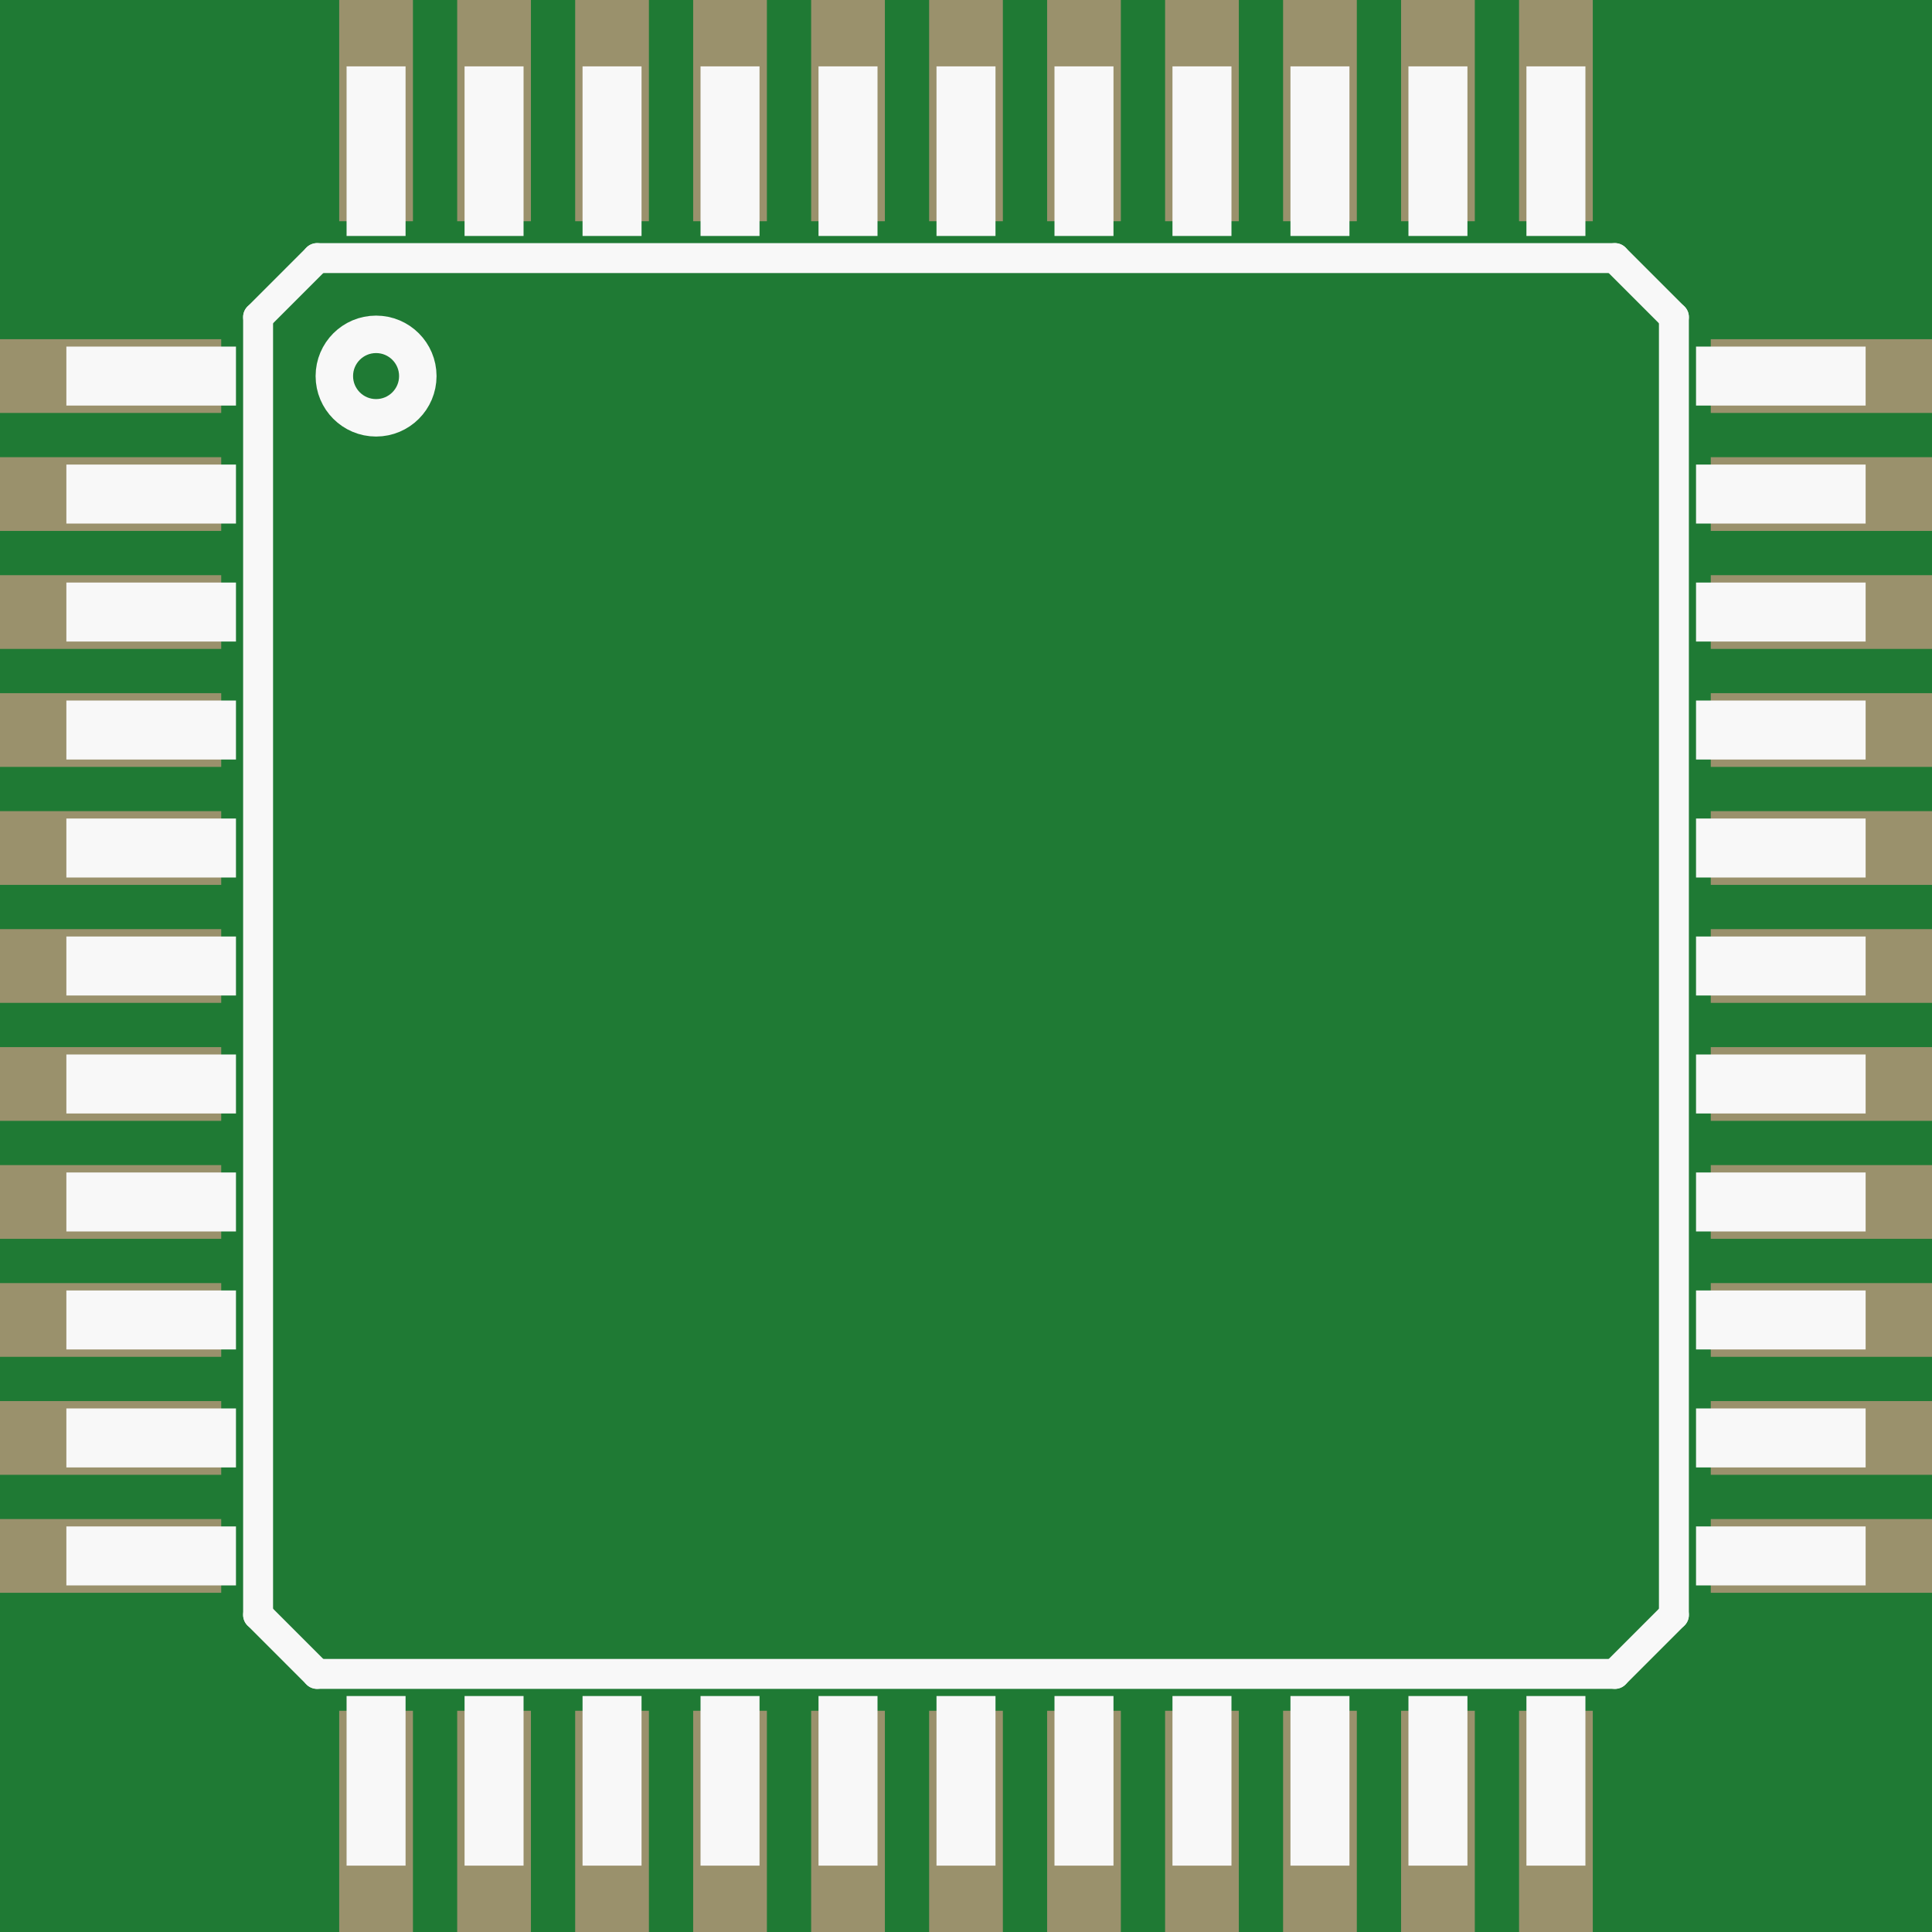 <?xml version='1.0' encoding='UTF-8' standalone='no'?>
<!-- Created with Fritzing (http://www.fritzing.org/) -->
<svg xmlns:svg='http://www.w3.org/2000/svg' xmlns='http://www.w3.org/2000/svg' version='1.2' baseProfile='tiny' x='0in' y='0in' width='0.516in' height='0.516in' viewBox='0 0 13.1 13.1' >
<rect x="0" y="0" width="13.1" height="13.1" fill="#333333" stroke="none"/>
<g id='breadboard'>
<path fill='#1F7A34' stroke='none' stroke-width='0' d='M0,0l13.1,0 0,13.1 -13.1,0 0,-13.1z
'/>
<rect id='connector0pad' connectorname='1' x='0' y='2.3' width='1.5' height='0.5' stroke='none' stroke-width='0' fill='#9A916C' stroke-linecap='round'/>
<rect id='connector1pad' connectorname='2' x='0' y='3.1' width='1.5' height='0.5' stroke='none' stroke-width='0' fill='#9A916C' stroke-linecap='round'/>
<rect id='connector2pad' connectorname='3' x='0' y='3.9' width='1.5' height='0.5' stroke='none' stroke-width='0' fill='#9A916C' stroke-linecap='round'/>
<rect id='connector3pad' connectorname='4' x='0' y='4.7' width='1.5' height='0.5' stroke='none' stroke-width='0' fill='#9A916C' stroke-linecap='round'/>
<rect id='connector4pad' connectorname='5' x='0' y='5.5' width='1.5' height='0.5' stroke='none' stroke-width='0' fill='#9A916C' stroke-linecap='round'/>
<rect id='connector5pad' connectorname='6' x='0' y='6.3' width='1.5' height='0.5' stroke='none' stroke-width='0' fill='#9A916C' stroke-linecap='round'/>
<rect id='connector6pad' connectorname='7' x='0' y='7.1' width='1.5' height='0.5' stroke='none' stroke-width='0' fill='#9A916C' stroke-linecap='round'/>
<rect id='connector7pad' connectorname='8' x='0' y='7.9' width='1.5' height='0.5' stroke='none' stroke-width='0' fill='#9A916C' stroke-linecap='round'/>
<rect id='connector8pad' connectorname='9' x='0' y='8.7' width='1.5' height='0.5' stroke='none' stroke-width='0' fill='#9A916C' stroke-linecap='round'/>
<rect id='connector9pad' connectorname='10' x='0' y='9.5' width='1.5' height='0.5' stroke='none' stroke-width='0' fill='#9A916C' stroke-linecap='round'/>
<rect id='connector10pad' connectorname='11' x='0' y='10.3' width='1.5' height='0.5' stroke='none' stroke-width='0' fill='#9A916C' stroke-linecap='round'/>
<rect id='connector11pad' connectorname='12' x='2.3' y='11.6' width='0.5' height='1.5' stroke='none' stroke-width='0' fill='#9A916C' stroke-linecap='round'/>
<rect id='connector12pad' connectorname='13' x='3.1' y='11.6' width='0.5' height='1.5' stroke='none' stroke-width='0' fill='#9A916C' stroke-linecap='round'/>
<rect id='connector13pad' connectorname='14' x='3.9' y='11.6' width='0.5' height='1.5' stroke='none' stroke-width='0' fill='#9A916C' stroke-linecap='round'/>
<rect id='connector14pad' connectorname='15' x='4.7' y='11.6' width='0.5' height='1.5' stroke='none' stroke-width='0' fill='#9A916C' stroke-linecap='round'/>
<rect id='connector15pad' connectorname='16' x='5.5' y='11.6' width='0.5' height='1.5' stroke='none' stroke-width='0' fill='#9A916C' stroke-linecap='round'/>
<rect id='connector16pad' connectorname='17' x='6.3' y='11.6' width='0.5' height='1.5' stroke='none' stroke-width='0' fill='#9A916C' stroke-linecap='round'/>
<rect id='connector17pad' connectorname='18' x='7.1' y='11.6' width='0.5' height='1.5' stroke='none' stroke-width='0' fill='#9A916C' stroke-linecap='round'/>
<rect id='connector18pad' connectorname='19' x='7.9' y='11.6' width='0.5' height='1.5' stroke='none' stroke-width='0' fill='#9A916C' stroke-linecap='round'/>
<rect id='connector19pad' connectorname='20' x='8.7' y='11.6' width='0.5' height='1.5' stroke='none' stroke-width='0' fill='#9A916C' stroke-linecap='round'/>
<rect id='connector20pad' connectorname='21' x='9.5' y='11.6' width='0.5' height='1.5' stroke='none' stroke-width='0' fill='#9A916C' stroke-linecap='round'/>
<rect id='connector21pad' connectorname='22' x='10.3' y='11.6' width='0.5' height='1.5' stroke='none' stroke-width='0' fill='#9A916C' stroke-linecap='round'/>
<rect id='connector22pad' connectorname='23' x='11.6' y='10.3' width='1.5' height='0.5' stroke='none' stroke-width='0' fill='#9A916C' stroke-linecap='round'/>
<rect id='connector23pad' connectorname='24' x='11.6' y='9.5' width='1.5' height='0.5' stroke='none' stroke-width='0' fill='#9A916C' stroke-linecap='round'/>
<rect id='connector24pad' connectorname='25' x='11.6' y='8.7' width='1.5' height='0.5' stroke='none' stroke-width='0' fill='#9A916C' stroke-linecap='round'/>
<rect id='connector25pad' connectorname='26' x='11.6' y='7.9' width='1.5' height='0.5' stroke='none' stroke-width='0' fill='#9A916C' stroke-linecap='round'/>
<rect id='connector26pad' connectorname='27' x='11.6' y='7.1' width='1.5' height='0.5' stroke='none' stroke-width='0' fill='#9A916C' stroke-linecap='round'/>
<rect id='connector27pad' connectorname='28' x='11.6' y='6.3' width='1.5' height='0.5' stroke='none' stroke-width='0' fill='#9A916C' stroke-linecap='round'/>
<rect id='connector28pad' connectorname='29' x='11.6' y='5.5' width='1.5' height='0.5' stroke='none' stroke-width='0' fill='#9A916C' stroke-linecap='round'/>
<rect id='connector29pad' connectorname='30' x='11.6' y='4.7' width='1.5' height='0.5' stroke='none' stroke-width='0' fill='#9A916C' stroke-linecap='round'/>
<rect id='connector30pad' connectorname='31' x='11.6' y='3.9' width='1.5' height='0.5' stroke='none' stroke-width='0' fill='#9A916C' stroke-linecap='round'/>
<rect id='connector31pad' connectorname='32' x='11.6' y='3.1' width='1.5' height='0.5' stroke='none' stroke-width='0' fill='#9A916C' stroke-linecap='round'/>
<rect id='connector32pad' connectorname='33' x='11.6' y='2.3' width='1.5' height='0.5' stroke='none' stroke-width='0' fill='#9A916C' stroke-linecap='round'/>
<rect id='connector33pad' connectorname='34' x='10.3' y='0' width='0.5' height='1.5' stroke='none' stroke-width='0' fill='#9A916C' stroke-linecap='round'/>
<rect id='connector34pad' connectorname='35' x='9.5' y='0' width='0.5' height='1.5' stroke='none' stroke-width='0' fill='#9A916C' stroke-linecap='round'/>
<rect id='connector35pad' connectorname='36' x='8.7' y='0' width='0.5' height='1.5' stroke='none' stroke-width='0' fill='#9A916C' stroke-linecap='round'/>
<rect id='connector36pad' connectorname='37' x='7.9' y='0' width='0.5' height='1.5' stroke='none' stroke-width='0' fill='#9A916C' stroke-linecap='round'/>
<rect id='connector37pad' connectorname='38' x='7.1' y='0' width='0.5' height='1.5' stroke='none' stroke-width='0' fill='#9A916C' stroke-linecap='round'/>
<rect id='connector38pad' connectorname='39' x='6.3' y='0' width='0.5' height='1.5' stroke='none' stroke-width='0' fill='#9A916C' stroke-linecap='round'/>
<rect id='connector39pad' connectorname='40' x='5.5' y='0' width='0.5' height='1.5' stroke='none' stroke-width='0' fill='#9A916C' stroke-linecap='round'/>
<rect id='connector40pad' connectorname='41' x='4.7' y='0' width='0.5' height='1.5' stroke='none' stroke-width='0' fill='#9A916C' stroke-linecap='round'/>
<rect id='connector41pad' connectorname='42' x='3.9' y='0' width='0.5' height='1.5' stroke='none' stroke-width='0' fill='#9A916C' stroke-linecap='round'/>
<rect id='connector42pad' connectorname='43' x='3.1' y='0' width='0.5' height='1.5' stroke='none' stroke-width='0' fill='#9A916C' stroke-linecap='round'/>
<rect id='connector43pad' connectorname='44' x='2.3' y='0' width='0.5' height='1.5' stroke='none' stroke-width='0' fill='#9A916C' stroke-linecap='round'/>
<line x1='1.75' y1='2.15' x2='2.15' y2='1.75' stroke='#f8f8f8' stroke-width='0.203' stroke-linecap='round'/>
<line x1='2.15' y1='1.75' x2='10.95' y2='1.75' stroke='#f8f8f8' stroke-width='0.203' stroke-linecap='round'/>
<line x1='10.95' y1='1.75' x2='11.35' y2='2.15' stroke='#f8f8f8' stroke-width='0.203' stroke-linecap='round'/>
<line x1='11.35' y1='2.15' x2='11.35' y2='10.95' stroke='#f8f8f8' stroke-width='0.203' stroke-linecap='round'/>
<line x1='11.35' y1='10.95' x2='10.95' y2='11.35' stroke='#f8f8f8' stroke-width='0.203' stroke-linecap='round'/>
<line x1='10.95' y1='11.35' x2='2.15' y2='11.35' stroke='#f8f8f8' stroke-width='0.203' stroke-linecap='round'/>
<line x1='2.15' y1='11.35' x2='1.75' y2='10.95' stroke='#f8f8f8' stroke-width='0.203' stroke-linecap='round'/>
<line x1='1.75' y1='10.95' x2='1.75' y2='2.15' stroke='#f8f8f8' stroke-width='0.203' stroke-linecap='round'/>
<circle cx='2.55' cy='2.55' r='0.283' stroke='#f8f8f8' stroke-width='0.254' fill='none' />
<rect x='0.45' y='2.35' width='1.15' height='0.4' stroke='none' stroke-width='0' fill='#f8f8f8' stroke-linecap='round'/>
<rect x='0.45' y='3.15' width='1.15' height='0.4' stroke='none' stroke-width='0' fill='#f8f8f8' stroke-linecap='round'/>
<rect x='0.45' y='3.95' width='1.15' height='0.4' stroke='none' stroke-width='0' fill='#f8f8f8' stroke-linecap='round'/>
<rect x='0.45' y='4.75' width='1.15' height='0.4' stroke='none' stroke-width='0' fill='#f8f8f8' stroke-linecap='round'/>
<rect x='0.45' y='5.55' width='1.15' height='0.4' stroke='none' stroke-width='0' fill='#f8f8f8' stroke-linecap='round'/>
<rect x='0.45' y='6.35' width='1.15' height='0.4' stroke='none' stroke-width='0' fill='#f8f8f8' stroke-linecap='round'/>
<rect x='0.45' y='7.15' width='1.15' height='0.4' stroke='none' stroke-width='0' fill='#f8f8f8' stroke-linecap='round'/>
<rect x='0.45' y='7.95' width='1.15' height='0.4' stroke='none' stroke-width='0' fill='#f8f8f8' stroke-linecap='round'/>
<rect x='0.45' y='8.75' width='1.15' height='0.4' stroke='none' stroke-width='0' fill='#f8f8f8' stroke-linecap='round'/>
<rect x='0.45' y='9.55' width='1.15' height='0.4' stroke='none' stroke-width='0' fill='#f8f8f8' stroke-linecap='round'/>
<rect x='0.45' y='10.35' width='1.15' height='0.4' stroke='none' stroke-width='0' fill='#f8f8f8' stroke-linecap='round'/>
<rect x='2.35' y='11.5' width='0.4' height='1.15' stroke='none' stroke-width='0' fill='#f8f8f8' stroke-linecap='round'/>
<rect x='3.15' y='11.5' width='0.4' height='1.15' stroke='none' stroke-width='0' fill='#f8f8f8' stroke-linecap='round'/>
<rect x='3.95' y='11.5' width='0.4' height='1.15' stroke='none' stroke-width='0' fill='#f8f8f8' stroke-linecap='round'/>
<rect x='4.75' y='11.5' width='0.4' height='1.15' stroke='none' stroke-width='0' fill='#f8f8f8' stroke-linecap='round'/>
<rect x='5.55' y='11.5' width='0.4' height='1.15' stroke='none' stroke-width='0' fill='#f8f8f8' stroke-linecap='round'/>
<rect x='6.35' y='11.5' width='0.4' height='1.15' stroke='none' stroke-width='0' fill='#f8f8f8' stroke-linecap='round'/>
<rect x='7.15' y='11.5' width='0.4' height='1.15' stroke='none' stroke-width='0' fill='#f8f8f8' stroke-linecap='round'/>
<rect x='7.95' y='11.5' width='0.4' height='1.15' stroke='none' stroke-width='0' fill='#f8f8f8' stroke-linecap='round'/>
<rect x='8.75' y='11.5' width='0.4' height='1.15' stroke='none' stroke-width='0' fill='#f8f8f8' stroke-linecap='round'/>
<rect x='9.55' y='11.5' width='0.4' height='1.15' stroke='none' stroke-width='0' fill='#f8f8f8' stroke-linecap='round'/>
<rect x='10.35' y='11.5' width='0.4' height='1.15' stroke='none' stroke-width='0' fill='#f8f8f8' stroke-linecap='round'/>
<rect x='11.5' y='10.35' width='1.15' height='0.4' stroke='none' stroke-width='0' fill='#f8f8f8' stroke-linecap='round'/>
<rect x='11.5' y='9.55' width='1.15' height='0.4' stroke='none' stroke-width='0' fill='#f8f8f8' stroke-linecap='round'/>
<rect x='11.5' y='8.75' width='1.15' height='0.4' stroke='none' stroke-width='0' fill='#f8f8f8' stroke-linecap='round'/>
<rect x='11.5' y='7.95' width='1.15' height='0.4' stroke='none' stroke-width='0' fill='#f8f8f8' stroke-linecap='round'/>
<rect x='11.5' y='7.15' width='1.15' height='0.4' stroke='none' stroke-width='0' fill='#f8f8f8' stroke-linecap='round'/>
<rect x='11.5' y='6.35' width='1.15' height='0.4' stroke='none' stroke-width='0' fill='#f8f8f8' stroke-linecap='round'/>
<rect x='11.5' y='5.55' width='1.15' height='0.4' stroke='none' stroke-width='0' fill='#f8f8f8' stroke-linecap='round'/>
<rect x='11.5' y='4.75' width='1.15' height='0.4' stroke='none' stroke-width='0' fill='#f8f8f8' stroke-linecap='round'/>
<rect x='11.5' y='3.95' width='1.15' height='0.4' stroke='none' stroke-width='0' fill='#f8f8f8' stroke-linecap='round'/>
<rect x='11.5' y='3.15' width='1.15' height='0.4' stroke='none' stroke-width='0' fill='#f8f8f8' stroke-linecap='round'/>
<rect x='11.5' y='2.35' width='1.15' height='0.4' stroke='none' stroke-width='0' fill='#f8f8f8' stroke-linecap='round'/>
<rect x='10.35' y='0.45' width='0.4' height='1.15' stroke='none' stroke-width='0' fill='#f8f8f8' stroke-linecap='round'/>
<rect x='9.55' y='0.45' width='0.4' height='1.15' stroke='none' stroke-width='0' fill='#f8f8f8' stroke-linecap='round'/>
<rect x='8.75' y='0.45' width='0.4' height='1.15' stroke='none' stroke-width='0' fill='#f8f8f8' stroke-linecap='round'/>
<rect x='7.95' y='0.45' width='0.4' height='1.15' stroke='none' stroke-width='0' fill='#f8f8f8' stroke-linecap='round'/>
<rect x='7.15' y='0.45' width='0.4' height='1.15' stroke='none' stroke-width='0' fill='#f8f8f8' stroke-linecap='round'/>
<rect x='6.35' y='0.45' width='0.4' height='1.15' stroke='none' stroke-width='0' fill='#f8f8f8' stroke-linecap='round'/>
<rect x='5.55' y='0.45' width='0.4' height='1.15' stroke='none' stroke-width='0' fill='#f8f8f8' stroke-linecap='round'/>
<rect x='4.75' y='0.45' width='0.4' height='1.15' stroke='none' stroke-width='0' fill='#f8f8f8' stroke-linecap='round'/>
<rect x='3.95' y='0.45' width='0.4' height='1.15' stroke='none' stroke-width='0' fill='#f8f8f8' stroke-linecap='round'/>
<rect x='3.15' y='0.45' width='0.4' height='1.15' stroke='none' stroke-width='0' fill='#f8f8f8' stroke-linecap='round'/>
<rect x='2.35' y='0.45' width='0.4' height='1.15' stroke='none' stroke-width='0' fill='#f8f8f8' stroke-linecap='round'/>
</g>
</svg>
